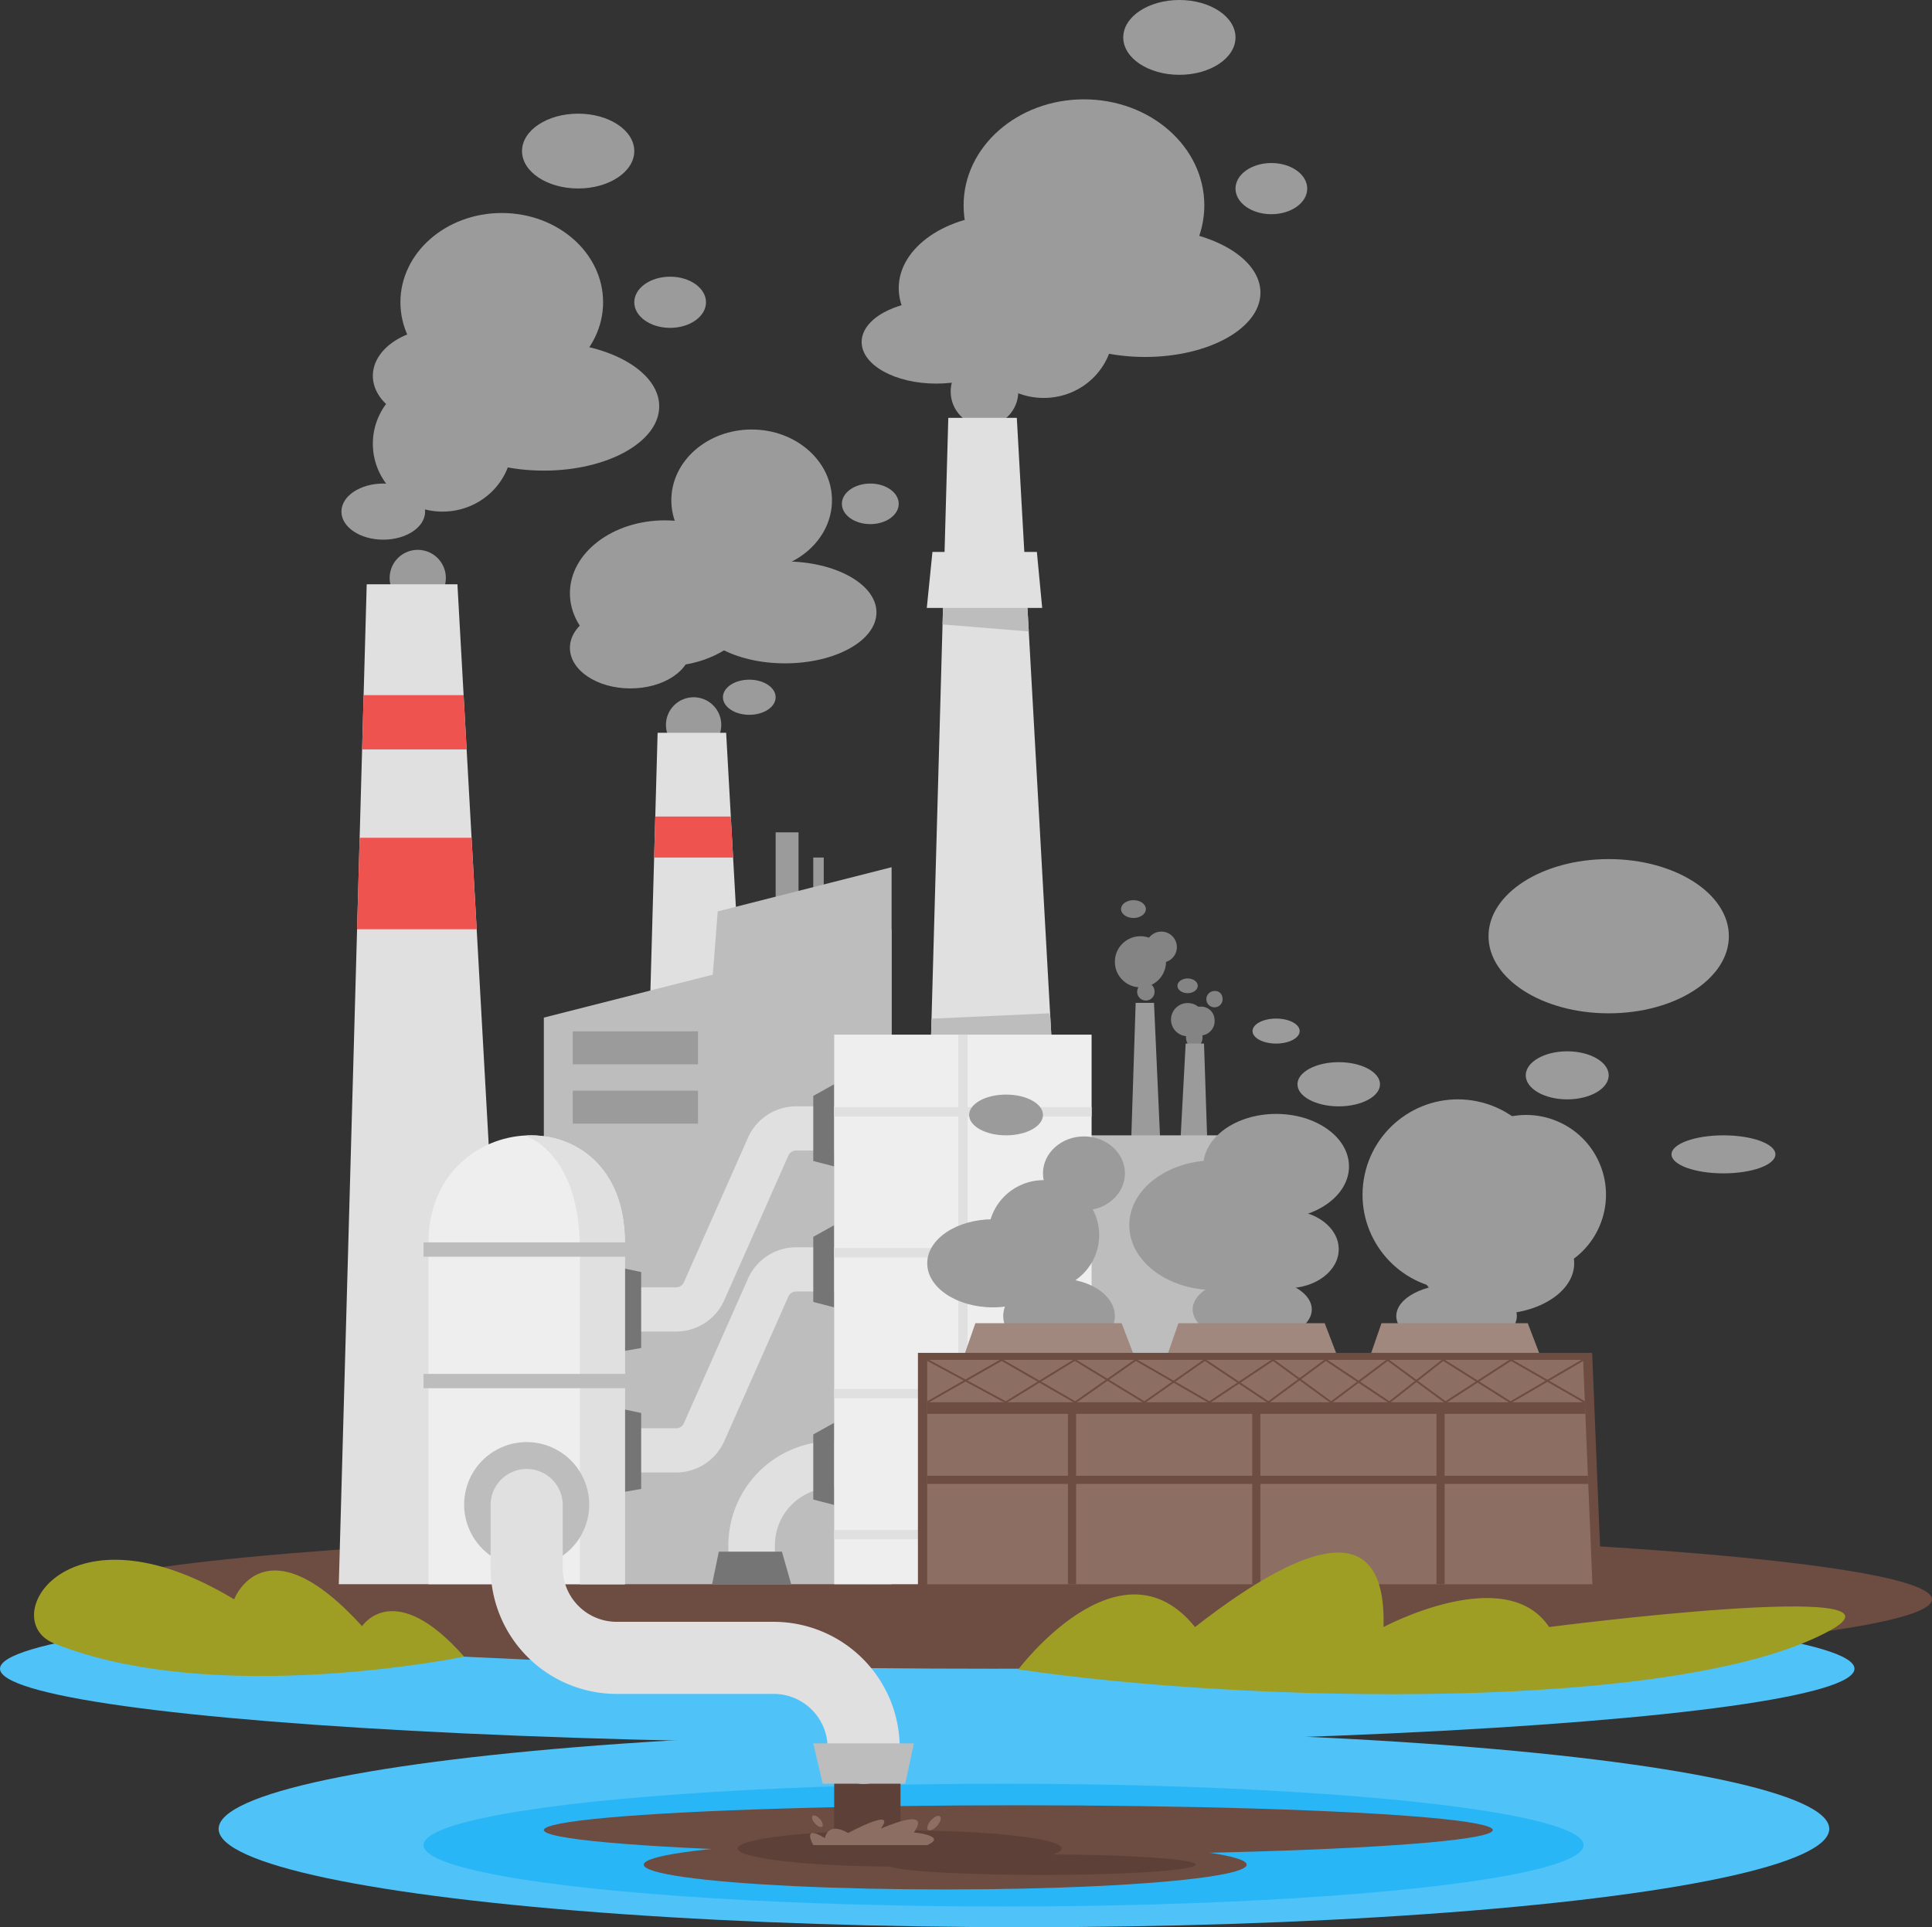 <svg xmlns="http://www.w3.org/2000/svg" width="361.29" height="360.464" viewBox="0 0 361.29 360.464">
  <rect x="0" y="0" width="361.29" height="360.464" fill="#333333" stroke="none"/>
  <g id="Grupo_15585" data-name="Grupo 15585" transform="translate(-109.941 -110.833)">
    <ellipse id="Elipse_508" data-name="Elipse 508" cx="10.496" cy="6.997" rx="10.496" ry="6.997" transform="translate(319.992 110.833)" fill="#9b9b9b"/>
    <circle id="Elipse_509" data-name="Elipse 509" cx="4.784" cy="4.784" r="4.784" transform="translate(318.422 285.94)" fill="#848484"/>
    <path id="Trazado_26763" data-name="Trazado 26763" d="M578.426,489.975a2.9,2.9,0,1,1-2.9-2.9A2.9,2.9,0,0,1,578.426,489.975Z" transform="translate(-248.406 -201.996)" fill="#848484"/>
    <path id="Trazado_26764" data-name="Trazado 26764" d="M567.249,476.044c0,.921-1.038,1.667-2.319,1.667s-2.32-.746-2.32-1.667,1.038-1.667,2.32-1.667S567.249,475.124,567.249,476.044Z" transform="translate(-243.028 -195.179)" fill="#848484"/>
    <path id="Trazado_26765" data-name="Trazado 26765" d="M572.374,509.179a1.627,1.627,0,1,1-1.595-1.3A1.472,1.472,0,0,1,572.374,509.179Z" transform="translate(-246.557 -213.163)" fill="#848484"/>
    <path id="Trazado_26766" data-name="Trazado 26766" d="M588.982,518.889a3.1,3.1,0,1,1-3.1-2.954A3.028,3.028,0,0,1,588.982,518.889Z" transform="translate(-253.861 -217.49)" fill="#848484"/>
    <path id="Trazado_26767" data-name="Trazado 26767" d="M594.156,519.666a2.7,2.7,0,1,1-2.664-2.284A2.5,2.5,0,0,1,594.156,519.666Z" transform="translate(-257.104 -218.267)" fill="#848484"/>
    <path id="Trazado_26768" data-name="Trazado 26768" d="M600.1,512.206a1.521,1.521,0,1,1-1.468-1.124A1.331,1.331,0,0,1,600.1,512.206Z" transform="translate(-261.579 -214.885)" fill="#848484"/>
    <path id="Trazado_26769" data-name="Trazado 26769" d="M589.172,507.372c0,.761-.852,1.377-1.9,1.377s-1.9-.616-1.9-1.377.852-1.377,1.9-1.377S589.172,506.612,589.172,507.372Z" transform="translate(-255.245 -212.154)" fill="#848484"/>
    <ellipse id="Elipse_510" data-name="Elipse 510" cx="1.549" cy="1.956" rx="1.549" ry="1.956" transform="translate(331.724 302.903)" fill="#848484"/>
    <ellipse id="Elipse_511" data-name="Elipse 511" cx="173.396" cy="13.968" rx="173.396" ry="13.968" transform="translate(109.941 408.978)" fill="#4fc3f7"/>
    <ellipse id="Elipse_512" data-name="Elipse 512" cx="150.596" cy="18.394" rx="150.596" ry="18.394" transform="translate(150.825 434.508)" fill="#4fc3f7"/>
    <ellipse id="Elipse_513" data-name="Elipse 513" cx="108.468" cy="11.487" rx="108.468" ry="11.487" transform="translate(189.142 444.453)" fill="#29b6f6"/>
    <path id="Trazado_26770" data-name="Trazado 26770" d="M572.166,546.447h-5.8l.992-30.591h3.43Z" transform="translate(-245.045 -217.448)" fill="#9b9b9b"/>
    <path id="Trazado_26771" data-name="Trazado 26771" d="M591.239,562.882h-6.089l1.644-30.591h3.43Z" transform="translate(-255.129 -226.272)" fill="#9b9b9b"/>
    <rect id="Rectángulo_3394" data-name="Rectángulo 3394" width="4.28" height="18.567" transform="translate(254.99 266.513)" fill="#9b9b9b"/>
    <rect id="Rectángulo_3395" data-name="Rectángulo 3395" width="1.957" height="13.409" transform="translate(262.025 271.225)" fill="#9b9b9b"/>
    <ellipse id="Elipse_514" data-name="Elipse 514" cx="6.323" cy="6.457" rx="6.323" ry="6.457" transform="translate(287.72 177.598)" fill="#9b9b9b"/>
    <path id="Trazado_26772" data-name="Trazado 26772" d="M509,420.9H484.347L485,397.42l.152-5.454,1.775-63.627.361-12.922.348-12.491.213-7.664.439-15.667h12.813l.874,15.667.431,7.664.7,12.491.722,12.922,3.54,63.4.318,5.68Z" transform="translate(-201.011 -90.605)" fill="#e0e0e0"/>
    <path id="Trazado_26773" data-name="Trazado 26773" d="M508.448,526.533H485.766l.152-5.454,21.991-1,.222.77Z" transform="translate(-201.772 -219.717)" fill="#bdbdbd"/>
    <circle id="Elipse_515" data-name="Elipse 515" cx="5.176" cy="5.176" r="5.176" transform="translate(234.473 241.244)" fill="#9b9b9b"/>
    <path id="Trazado_26774" data-name="Trazado 26774" d="M524.548,569.356h35.983v57.169H514.762Z" transform="translate(-217.339 -246.171)" fill="#bdbdbd"/>
    <ellipse id="Elipse_516" data-name="Elipse 516" cx="175.571" cy="12.976" rx="175.571" ry="12.976" transform="translate(120.089 396.995)" fill="#6d4c41"/>
    <circle id="Elipse_517" data-name="Elipse 517" cx="5.256" cy="5.256" r="5.256" transform="translate(181.739 222.839) rotate(-76.718)" fill="#9b9b9b"/>
    <ellipse id="Elipse_518" data-name="Elipse 518" cx="7.825" cy="5.248" rx="7.825" ry="5.248" transform="translate(173.788 201.275)" fill="#9b9b9b"/>
    <ellipse id="Elipse_519" data-name="Elipse 519" cx="13.027" cy="12.695" rx="13.027" ry="12.695" transform="translate(179.665 181.133)" fill="#9b9b9b"/>
    <ellipse id="Elipse_520" data-name="Elipse 520" cx="13.027" cy="8.977" rx="13.027" ry="8.977" transform="translate(179.665 172.156)" fill="#9b9b9b"/>
    <ellipse id="Elipse_521" data-name="Elipse 521" cx="18.951" cy="16.697" rx="18.951" ry="16.697" transform="translate(184.82 150.672)" fill="#9b9b9b"/>
    <ellipse id="Elipse_522" data-name="Elipse 522" cx="21.575" cy="12.027" rx="21.575" ry="12.027" transform="translate(190.068 174.804)" fill="#9b9b9b"/>
    <ellipse id="Elipse_523" data-name="Elipse 523" cx="6.706" cy="4.787" rx="6.706" ry="4.787" transform="translate(228.553 162.583)" fill="#9b9b9b"/>
    <ellipse id="Elipse_524" data-name="Elipse 524" cx="10.496" cy="6.997" rx="10.496" ry="6.997" transform="translate(207.561 132.092)" fill="#9b9b9b"/>
    <ellipse id="Elipse_525" data-name="Elipse 525" cx="13.027" cy="12.695" rx="13.027" ry="12.695" transform="translate(292.096 159.874)" fill="#9b9b9b"/>
    <ellipse id="Elipse_526" data-name="Elipse 526" cx="20.072" cy="13.833" rx="20.072" ry="13.833" transform="translate(278.005 150.897)" fill="#9b9b9b"/>
    <ellipse id="Elipse_527" data-name="Elipse 527" cx="22.508" cy="19.832" rx="22.508" ry="19.832" transform="translate(290.136 129.413)" fill="#9b9b9b"/>
    <ellipse id="Elipse_528" data-name="Elipse 528" cx="21.575" cy="12.027" rx="21.575" ry="12.027" transform="translate(302.499 153.545)" fill="#9b9b9b"/>
    <ellipse id="Elipse_529" data-name="Elipse 529" cx="13.949" cy="7.776" rx="13.949" ry="7.776" transform="translate(271.072 167.029)" fill="#9b9b9b"/>
    <ellipse id="Elipse_530" data-name="Elipse 530" cx="6.706" cy="4.787" rx="6.706" ry="4.787" transform="translate(340.984 141.324)" fill="#9b9b9b"/>
    <path id="Trazado_26775" data-name="Trazado 26775" d="M279.364,533.834H246.743l3.419-122.51.478-17.106.461-16.528.283-10.147.579-20.734h16.963l1.157,20.734.565,10.147.922,16.528.957,17.106Z" transform="translate(-73.446 -126.691)" fill="#e0e0e0"/>
    <path id="Trazado_26776" data-name="Trazado 26776" d="M275.7,401.726H256.154l.283-10.147h18.7Z" transform="translate(-78.498 -150.726)" fill="#ef5350"/>
    <path id="Trazado_26777" data-name="Trazado 26777" d="M276.49,466.283H254.125l.478-17.106h20.929Z" transform="translate(-77.409 -181.649)" fill="#ef5350"/>
    <path id="Trazado_26778" data-name="Trazado 26778" d="M391.608,548.089H366.961l2.583-92.563.362-12.925.348-12.488.214-7.667.437-15.665h12.816l.874,15.665.427,7.667.7,12.488.723,12.925Z" transform="translate(-137.988 -158.888)" fill="#e0e0e0"/>
    <path id="Trazado_26779" data-name="Trazado 26779" d="M388.839,448.273H374.071l.214-7.667h14.127Z" transform="translate(-141.806 -177.048)" fill="#ef5350"/>
    <path id="Trazado_26780" data-name="Trazado 26780" d="M329.542,608.623V502.643l65.025-16.529v122.51Z" transform="translate(-117.899 -201.48)" fill="#bdbdbd"/>
    <path id="Trazado_26781" data-name="Trazado 26781" d="M380.534,583.578l8.9-114.245,32.513-8.265v122.51Z" transform="translate(-145.275 -188.034)" fill="#bdbdbd"/>
    <ellipse id="Elipse_531" data-name="Elipse 531" cx="11.313" cy="7.587" rx="11.313" ry="7.587" transform="translate(216.517 224.42)" fill="#9b9b9b"/>
    <ellipse id="Elipse_532" data-name="Elipse 532" cx="17.765" cy="13.638" rx="17.765" ry="13.638" transform="translate(216.517 208.158)" fill="#9b9b9b"/>
    <ellipse id="Elipse_533" data-name="Elipse 533" cx="10.325" cy="7.115" rx="10.325" ry="7.115" transform="translate(231.397 208.195)" fill="#9b9b9b"/>
    <ellipse id="Elipse_534" data-name="Elipse 534" cx="15.021" cy="13.235" rx="15.021" ry="13.235" transform="translate(235.482 191.167)" fill="#9b9b9b"/>
    <ellipse id="Elipse_535" data-name="Elipse 535" cx="17.1" cy="9.532" rx="17.1" ry="9.532" transform="translate(239.642 215.84)" fill="#9b9b9b"/>
    <ellipse id="Elipse_536" data-name="Elipse 536" cx="5.315" cy="3.794" rx="5.315" ry="3.794" transform="translate(267.375 201.275)" fill="#9b9b9b"/>
    <rect id="Rectángulo_3396" data-name="Rectángulo 3396" width="23.423" height="6.163" transform="translate(217.046 303.735)" fill="#9b9b9b"/>
    <rect id="Rectángulo_3397" data-name="Rectángulo 3397" width="23.423" height="6.163" transform="translate(217.046 314.832)" fill="#9b9b9b"/>
    <path id="Trazado_26782" data-name="Trazado 26782" d="M411.711,388.615c0,1.815-2.207,3.286-4.929,3.286s-4.929-1.471-4.929-3.286,2.207-3.286,4.929-3.286S411.711,386.8,411.711,388.615Z" transform="translate(-156.721 -147.371)" fill="#9b9b9b"/>
    <g id="Grupo_15578" data-name="Grupo 15578" transform="translate(246.149 380.395)">
      <path id="Trazado_26783" data-name="Trazado 26783" d="M412.749,716.59h-8.7v-4.241a19.485,19.485,0,0,1,19.464-19.463h15.223v8.7H423.514a10.777,10.777,0,0,0-10.765,10.765Z" transform="translate(-404.05 -692.886)" fill="#e0e0e0"/>
    </g>
    <g id="Grupo_15579" data-name="Grupo 15579" transform="translate(226.795 317.763)">
      <path id="Trazado_26784" data-name="Trazado 26784" d="M371.849,599.765h-9.591V591.5h9.591a1.574,1.574,0,0,0,1.438-.935l12-27.067a9.844,9.844,0,0,1,8.992-5.851h9.591v8.264h-9.591a1.574,1.574,0,0,0-1.438.936l-12,27.067A9.843,9.843,0,0,1,371.849,599.765Z" transform="translate(-362.258 -557.648)" fill="#e0e0e0"/>
    </g>
    <path id="Trazado_26785" data-name="Trazado 26785" d="M478.549,700.951l-5-1.149V688.664l5-1.414Z" transform="translate(-195.212 -309.466)" fill="#fff"/>
    <g id="Grupo_15580" data-name="Grupo 15580" transform="translate(226.795 344.124)">
      <path id="Trazado_26786" data-name="Trazado 26786" d="M371.849,656.685h-9.591v-8.264h9.591a1.574,1.574,0,0,0,1.438-.935l12-27.067a9.843,9.843,0,0,1,8.992-5.851h9.591v8.264h-9.591a1.573,1.573,0,0,0-1.438.936l-12,27.067A9.843,9.843,0,0,1,371.849,656.685Z" transform="translate(-362.258 -614.568)" fill="#e0e0e0"/>
    </g>
    <path id="Trazado_26787" data-name="Trazado 26787" d="M362.026,637.342l-5.872,1.015V621.9l5.872,1.233Z" transform="translate(-132.186 -274.381)" fill="#757575"/>
    <path id="Trazado_26788" data-name="Trazado 26788" d="M442.244,564.094l-3.914-1.015V550.9l3.914-2.175Z" transform="translate(-176.304 -235.095)" fill="#757575"/>
    <path id="Trazado_26789" data-name="Trazado 26789" d="M362.026,694.261l-5.872,1.015V678.82l5.872,1.233Z" transform="translate(-132.186 -304.94)" fill="#757575"/>
    <path id="Trazado_26790" data-name="Trazado 26790" d="M442.244,621.014,438.329,620V607.821l3.914-2.175Z" transform="translate(-176.304 -265.654)" fill="#757575"/>
    <path id="Trazado_26791" data-name="Trazado 26791" d="M442.244,700.819l-3.914-1.015V687.625l3.914-2.175Z" transform="translate(-176.304 -308.5)" fill="#757575"/>
    <ellipse id="Elipse_537" data-name="Elipse 537" cx="88.728" cy="4.639" rx="88.728" ry="4.639" transform="translate(211.643 448.487)" fill="#6d4c41"/>
    <ellipse id="Elipse_538" data-name="Elipse 538" cx="56.375" cy="4.639" rx="56.375" ry="4.639" transform="translate(230.323 454.956)" fill="#6d4c41"/>
    <path id="Trazado_26792" data-name="Trazado 26792" d="M282.956,653.314V589.378c0-25.226,36.727-28.126,36.727,0v63.936Z" transform="translate(-92.888 -246.171)" fill="#eee"/>
    <rect id="Rectángulo_3398" data-name="Rectángulo 3398" width="12.396" height="14.319" transform="translate(265.939 441.617)" fill="#5d4037"/>
    <path id="Trazado_26793" data-name="Trazado 26793" d="M397.476,743.584l1.259-6.089h11.8l1.73,6.089Z" transform="translate(-154.371 -336.441)" fill="#757575"/>
    <rect id="Rectángulo_3399" data-name="Rectángulo 3399" width="48.133" height="102.791" transform="translate(265.939 304.352)" fill="#eee"/>
    <rect id="Rectángulo_3400" data-name="Rectángulo 3400" width="1.74" height="48.133" transform="translate(265.939 319.653) rotate(-90)" fill="#e0e0e0"/>
    <rect id="Rectángulo_3401" data-name="Rectángulo 3401" width="1.74" height="48.423" transform="translate(265.939 346.014) rotate(-90)" fill="#e0e0e0"/>
    <rect id="Rectángulo_3402" data-name="Rectángulo 3402" width="1.74" height="48.423" transform="translate(265.939 372.375) rotate(-90)" fill="#e0e0e0"/>
    <rect id="Rectángulo_3403" data-name="Rectángulo 3403" width="1.74" height="102.791" transform="translate(289.136 304.352)" fill="#e0e0e0"/>
    <rect id="Rectángulo_3404" data-name="Rectángulo 3404" width="1.74" height="48.423" transform="translate(265.939 398.736) rotate(-90)" fill="#e0e0e0"/>
    <g id="Grupo_15581" data-name="Grupo 15581" transform="translate(283.337 271.516)">
      <circle id="Elipse_539" data-name="Elipse 539" cx="17.833" cy="17.833" r="17.833" transform="translate(78.778 77.52) rotate(-80.783)" fill="#9b9b9b"/>
      <circle id="Elipse_540" data-name="Elipse 540" cx="14.916" cy="14.916" r="14.916" transform="translate(92.524 54.702) rotate(-22.5)" fill="#9b9b9b"/>
      <ellipse id="Elipse_541" data-name="Elipse 541" cx="11.27" cy="6.005" rx="11.27" ry="6.005" transform="translate(87.716 79.459)" fill="#9b9b9b"/>
      <ellipse id="Elipse_542" data-name="Elipse 542" cx="14.476" cy="9.471" rx="14.476" ry="9.471" transform="translate(92.031 66.133)" fill="#9b9b9b"/>
      <ellipse id="Elipse_543" data-name="Elipse 543" cx="7.756" cy="4.494" rx="7.756" ry="4.494" transform="translate(111.923 35.953)" fill="#9b9b9b"/>
      <ellipse id="Elipse_544" data-name="Elipse 544" cx="22.474" cy="14.424" rx="22.474" ry="14.424" transform="translate(104.961)" fill="#9b9b9b"/>
      <ellipse id="Elipse_545" data-name="Elipse 545" cx="9.714" cy="3.556" rx="9.714" ry="3.556" transform="translate(139.181 51.669)" fill="#9b9b9b"/>
      <ellipse id="Elipse_546" data-name="Elipse 546" cx="11.136" cy="6.005" rx="11.136" ry="6.005" transform="translate(49.638 78.228)" fill="#9b9b9b"/>
      <ellipse id="Elipse_547" data-name="Elipse 547" cx="15.935" cy="12.13" rx="15.935" ry="12.13" transform="translate(37.781 56.346)" fill="#9b9b9b"/>
      <ellipse id="Elipse_548" data-name="Elipse 548" cx="9.552" cy="7.28" rx="9.552" ry="7.28" transform="translate(57.847 65.693)" fill="#9b9b9b"/>
      <ellipse id="Elipse_549" data-name="Elipse 549" cx="13.628" cy="9.822" rx="13.628" ry="9.822" transform="translate(51.613 47.661)" fill="#9b9b9b"/>
      <ellipse id="Elipse_550" data-name="Elipse 550" cx="7.718" cy="4.132" rx="7.718" ry="4.132" transform="translate(69.233 37.984)" fill="#9b9b9b"/>
      <ellipse id="Elipse_551" data-name="Elipse 551" cx="4.409" cy="2.338" rx="4.409" ry="2.338" transform="translate(60.832 29.829)" fill="#9b9b9b"/>
      <ellipse id="Elipse_552" data-name="Elipse 552" cx="10.439" cy="6.997" rx="10.439" ry="6.997" transform="translate(14.208 78.467)" fill="#9b9b9b"/>
      <ellipse id="Elipse_553" data-name="Elipse 553" cx="12.323" cy="8.24" rx="12.323" ry="8.24" transform="translate(0 67.364)" fill="#9b9b9b"/>
      <ellipse id="Elipse_554" data-name="Elipse 554" cx="10.371" cy="10.28" rx="10.371" ry="10.28" transform="translate(11.415 60.046)" fill="#9b9b9b"/>
      <ellipse id="Elipse_555" data-name="Elipse 555" cx="7.662" cy="6.911" rx="7.662" ry="6.911" transform="translate(21.645 51.87)" fill="#9b9b9b"/>
      <ellipse id="Elipse_556" data-name="Elipse 556" cx="6.905" cy="3.811" rx="6.905" ry="3.811" transform="translate(7.835 44.047)" fill="#9b9b9b"/>
    </g>
    <path id="Trazado_26794" data-name="Trazado 26794" d="M528.38,645.231H501.024l-2.373,6.856H531Z" transform="translate(-208.69 -286.907)" fill="#a1887f"/>
    <path id="Trazado_26795" data-name="Trazado 26795" d="M610.375,645.231H583.019l-2.373,6.856H613Z" transform="translate(-252.711 -286.907)" fill="#a1887f"/>
    <path id="Trazado_26796" data-name="Trazado 26796" d="M692.37,645.231H665.014l-2.373,6.856h32.353Z" transform="translate(-296.732 -286.907)" fill="#a1887f"/>
    <path id="Trazado_26797" data-name="Trazado 26797" d="M608.463,701.062H480.591V657.2H606.675l.34,8.288.089,2.264Z" transform="translate(-198.994 -293.331)" fill="#6d4c41"/>
    <path id="Trazado_26798" data-name="Trazado 26798" d="M608.74,702H484.347V660.034H607l.331,7.929.087,2.166Z" transform="translate(-201.011 -294.854)" fill="#8d6e63"/>
    <path id="Trazado_26799" data-name="Trazado 26799" d="M607.418,679.321H484.347v-2.166H607.331Z" transform="translate(-201.011 -304.046)" fill="#6d4c41"/>
    <g id="Grupo_15582" data-name="Grupo 15582" transform="translate(283.251 364.965)">
      <path id="Trazado_26800" data-name="Trazado 26800" d="M559.784,667.929,548.905,660l-11.878,7.921-13.77-7.925-11.309,7.927-13.783-7.932-13.832,7.878-.171-.3,14-7.976,13.763,7.922,11.308-7.927,13.775,7.929,11.9-7.936,10.868,7.925,10.584-7.929,10.808,7.934,12.239-7.922,13.905,7.982-.172.3-13.722-7.876-12.263,7.936L570.367,660Z" transform="translate(-484.163 -659.569)" fill="#6d4c41"/>
    </g>
    <g id="Grupo_15583" data-name="Grupo 15583" transform="translate(283.255 364.969)">
      <path id="Trazado_26801" data-name="Trazado 26801" d="M570.669,667.93,558.777,660l-10.728,7.929L536.158,660l-11.3,7.926-13.014-7.933-12.9,7.926-14.771-7.976.164-.3,14.6,7.882,12.908-7.932,13,7.925,11.313-7.932,11.886,7.927,10.728-7.929,11.885,7.925,10.073-7.925,12.6,7.936,13.5-7.874.174.3-13.678,7.98L580.747,660Z" transform="translate(-484.17 -659.578)" fill="#6d4c41"/>
    </g>
    <rect id="Rectángulo_3405" data-name="Rectángulo 3405" width="1.522" height="32.951" transform="translate(309.651 374.192)" fill="#6d4c41"/>
    <rect id="Rectángulo_3406" data-name="Rectángulo 3406" width="1.522" height="32.951" transform="translate(344.111 374.192)" fill="#6d4c41"/>
    <path id="Trazado_26802" data-name="Trazado 26802" d="M484.347,708.373H607.962l-.063-1.522H484.347Z" transform="translate(-201.011 -319.989)" fill="#6d4c41"/>
    <rect id="Rectángulo_3407" data-name="Rectángulo 3407" width="1.522" height="32.951" transform="translate(378.571 374.192)" fill="#6d4c41"/>
    <path id="Trazado_26803" data-name="Trazado 26803" d="M521.128,759.709s19.007-25.3,33.047-7.924c22.119-17.228,35.8-19.86,35.252,0,0,0,22.822-12.209,30.963,0,0,0,70.535-9.12,52.383.73C644.682,767.76,564.2,766.066,521.128,759.709Z" transform="translate(-220.757 -336.637)" fill="#9e9d24"/>
    <path id="Trazado_26804" data-name="Trazado 26804" d="M127.465,756.421c-10.946-4.388,2.32-27.177,33.636-8.257,0,0,5.714-15,23.93,5.02,0,0,5.961-9.207,19.082,5.7C204.113,758.885,157.554,768.482,127.465,756.421Z" transform="translate(-7.376 -338.193)" fill="#9e9d24"/>
    <path id="Trazado_26805" data-name="Trazado 26805" d="M322.669,569.371c-.039.118-.062.188-.062.188s9.954,3.075,9.954,21.161v62.6h8.409V589.379C340.97,575.348,331.83,569.039,322.669,569.371Z" transform="translate(-114.176 -246.172)" fill="#e0e0e0"/>
    <rect id="Rectángulo_3408" data-name="Rectángulo 3408" width="38.579" height="2.681" transform="translate(189.142 343.207)" fill="#bdbdbd"/>
    <rect id="Rectángulo_3409" data-name="Rectángulo 3409" width="38.579" height="2.681" transform="translate(189.142 367.804)" fill="#bdbdbd"/>
    <circle id="Elipse_557" data-name="Elipse 557" cx="11.694" cy="11.694" r="11.694" transform="matrix(0.23, -0.973, 0.973, 0.23, 194.363, 400.941)" fill="#bdbdbd"/>
    <g id="Grupo_15584" data-name="Grupo 15584" transform="translate(201.69 385.505)">
      <path id="Trazado_26806" data-name="Trazado 26806" d="M377.809,762.892a6.742,6.742,0,0,1-6.741-6.742,10.088,10.088,0,0,0-10.076-10.076H331.609a23.586,23.586,0,0,1-23.56-23.56V710.662a6.742,6.742,0,0,1,13.483,0v11.852a10.087,10.087,0,0,0,10.076,10.076h29.382a23.586,23.586,0,0,1,23.559,23.56A6.742,6.742,0,0,1,377.809,762.892Z" transform="translate(-308.05 -703.921)" fill="#e0e0e0"/>
    </g>
    <path id="Trazado_26807" data-name="Trazado 26807" d="M457.141,814.925H438.329l1.764,7.539h15.431Z" transform="translate(-176.304 -378.012)" fill="#bdbdbd"/>
    <path id="Trazado_26808" data-name="Trazado 26808" d="M505.748,344.211H484.169l1.058-10.469h19.528Z" transform="translate(-200.915 -119.675)" fill="#e0e0e0"/>
    <path id="Trazado_26809" data-name="Trazado 26809" d="M490.622,356.347h15.791l.246,4.4-16.123-1.309Z" transform="translate(-204.333 -131.811)" fill="#bdbdbd"/>
    <ellipse id="Elipse_558" data-name="Elipse 558" cx="28.851" cy="1.916" rx="28.851" ry="1.916" transform="translate(275.811 457.679)" fill="#5d4037"/>
    <ellipse id="Elipse_559" data-name="Elipse 559" cx="30.301" cy="3.387" rx="30.301" ry="3.387" transform="translate(247.889 453.184)" fill="#5d4037"/>
    <path id="Trazado_26810" data-name="Trazado 26810" d="M486.2,846.058c-.619.7-1.381,1.028-1.7.742s-.078-1.08.541-1.775,1.38-1.028,1.7-.743S486.816,845.362,486.2,846.058Z" transform="translate(-201.015 -393.718)" fill="#8d6e63"/>
    <path id="Trazado_26811" data-name="Trazado 26811" d="M437.635,850.4s-2.32-4.059,2.175-1.3c0,0,.435-3.222,4.35-.959,0,0,9.279-5.035,6.089-.806,0,0,9.786-4.39,6.2.689,0,0,6.416.64,2.5,2.38Z" transform="translate(-175.61 -394.464)" fill="#8d6e63"/>
    <path id="Trazado_26812" data-name="Trazado 26812" d="M438.371,845.5c.493.554,1.1.819,1.355.592s.062-.86-.431-1.415-1.1-.819-1.356-.592S437.877,844.946,438.371,845.5Z" transform="translate(-176.035 -393.623)" fill="#8d6e63"/>
  </g>
</svg>
